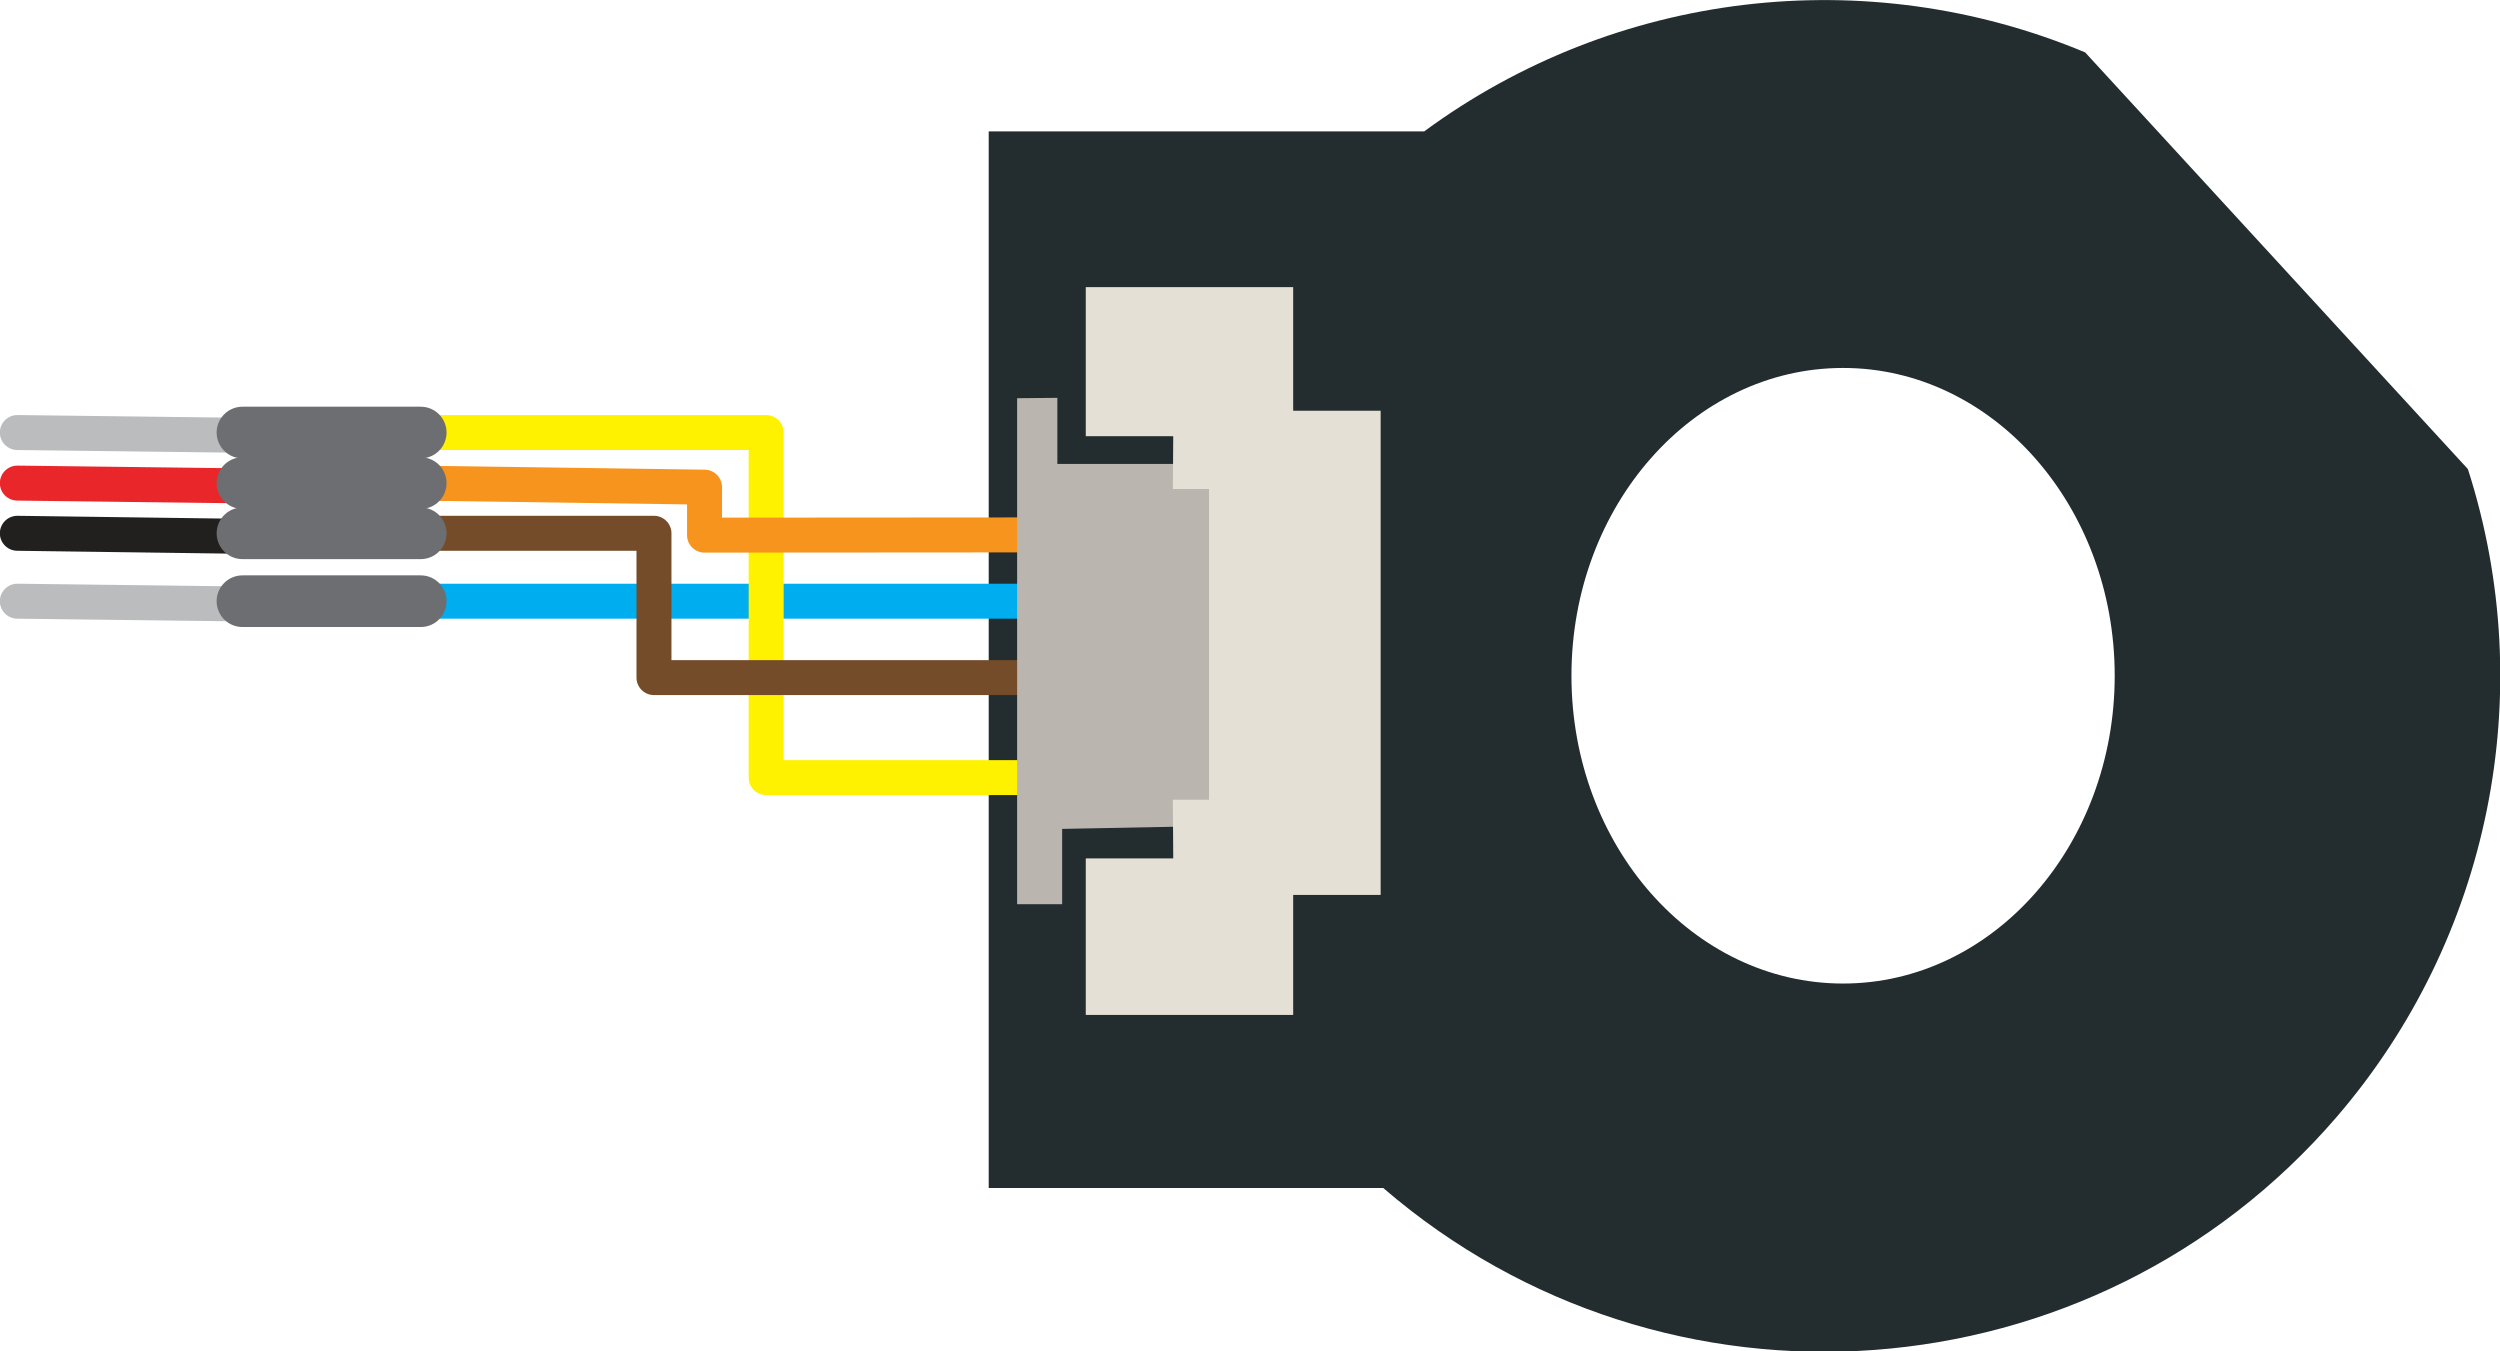 <?xml version="1.0" encoding="utf-8"?>
<!-- Generator: Adobe Illustrator 24.1.2, SVG Export Plug-In . SVG Version: 6.00 Build 0)  -->
<svg version="1.1" id="Layer_1" xmlns="http://www.w3.org/2000/svg" xmlns:xlink="http://www.w3.org/1999/xlink" x="0px" y="0px"
	 viewBox="0 0 677.4 366.2" style="enable-background:new 0 0 677.4 366.2;" xml:space="preserve">
<style type="text/css">
	.st0{fill:#232D2F;}
	.st1{fill:none;stroke:#00AEEF;stroke-width:9.478;stroke-linecap:round;stroke-linejoin:round;}
	.st2{fill:none;stroke:#221F1F;stroke-width:9.478;stroke-linecap:round;stroke-linejoin:round;}
	.st3{fill:none;stroke:#E9262A;stroke-width:9.478;stroke-linecap:round;stroke-linejoin:round;}
	.st4{fill:none;stroke:#BABCBE;stroke-width:9.478;stroke-linecap:round;stroke-linejoin:round;}
	.st5{fill:none;stroke:#6D6E71;stroke-width:14;stroke-linecap:round;stroke-linejoin:round;}
	.st6{fill:none;stroke:#FFF200;stroke-width:9.478;stroke-linecap:round;stroke-linejoin:round;}
	.st7{fill:none;stroke:#754C29;stroke-width:9.478;stroke-linecap:round;stroke-linejoin:round;}
	.st8{fill:none;stroke:#F7941D;stroke-width:9.478;stroke-linecap:round;stroke-linejoin:round;}
	.st9{fill:#BAB6AF;}
	.st10{fill:#E5E0D6;}
</style>
<path class="st0" d="M385.9,35.6L385.9,35.6l-118,0v286.3h106.9c76.6,66,192.3,57.4,258.3-19.2c41.6-48.3,55.1-114.9,35.6-175.6
	L565,14.2C505.7-10.6,437.7-2.5,385.9,35.6z M573,183.1c0,46-33,83.4-73.6,83.4s-73.6-37.3-73.6-83.4s33-83.4,73.6-83.4
	S573,137.1,573,183.1z"/>
<polyline class="st1" points="332.5,162.9 146.3,162.9 146.6,162.9 105.8,162.9 "/>
<line class="st2" x1="4.7" y1="144.5" x2="86.5" y2="145.6"/>
<line class="st3" x1="4.7" y1="130.9" x2="86.5" y2="131.9"/>
<line class="st4" x1="4.7" y1="117.2" x2="86.5" y2="118.2"/>
<line class="st4" x1="4.7" y1="162.9" x2="86.5" y2="163.9"/>
<line class="st5" x1="114" y1="162.9" x2="65.7" y2="162.9"/>
<polyline class="st6" points="332.5,210.7 207.6,210.7 207.6,117.2 114,117.2 "/>
<polyline class="st7" points="332.5,183.6 177.2,183.6 177.2,144.5 105.8,144.5 "/>
<polyline class="st8" points="332.5,144.9 190.9,145 190.9,132 105.8,130.8 "/>
<line class="st5" x1="114" y1="144.5" x2="65.7" y2="144.5"/>
<line class="st5" x1="114" y1="130.9" x2="65.7" y2="130.9"/>
<line class="st5" x1="114" y1="117.2" x2="65.7" y2="117.2"/>
<polygon class="st9" points="344.1,125.7 344.1,223.5 287.8,224.6 287.8,245 275.6,245 275.6,107.9 286.5,107.8 286.5,125.7 "/>
<polygon class="st10" points="294.2,77.8 294.2,118.2 317.9,118.2 317.8,132.5 327.6,132.5 327.6,216.7 317.8,216.7 317.9,232.6 
	294.2,232.6 294.2,275 350.4,275 350.4,242.5 374.1,242.5 374.1,232.1 374.1,221.8 374.1,125.1 374.1,118.2 374.1,111.3 
	350.4,111.3 350.4,77.8 "/>
</svg>
